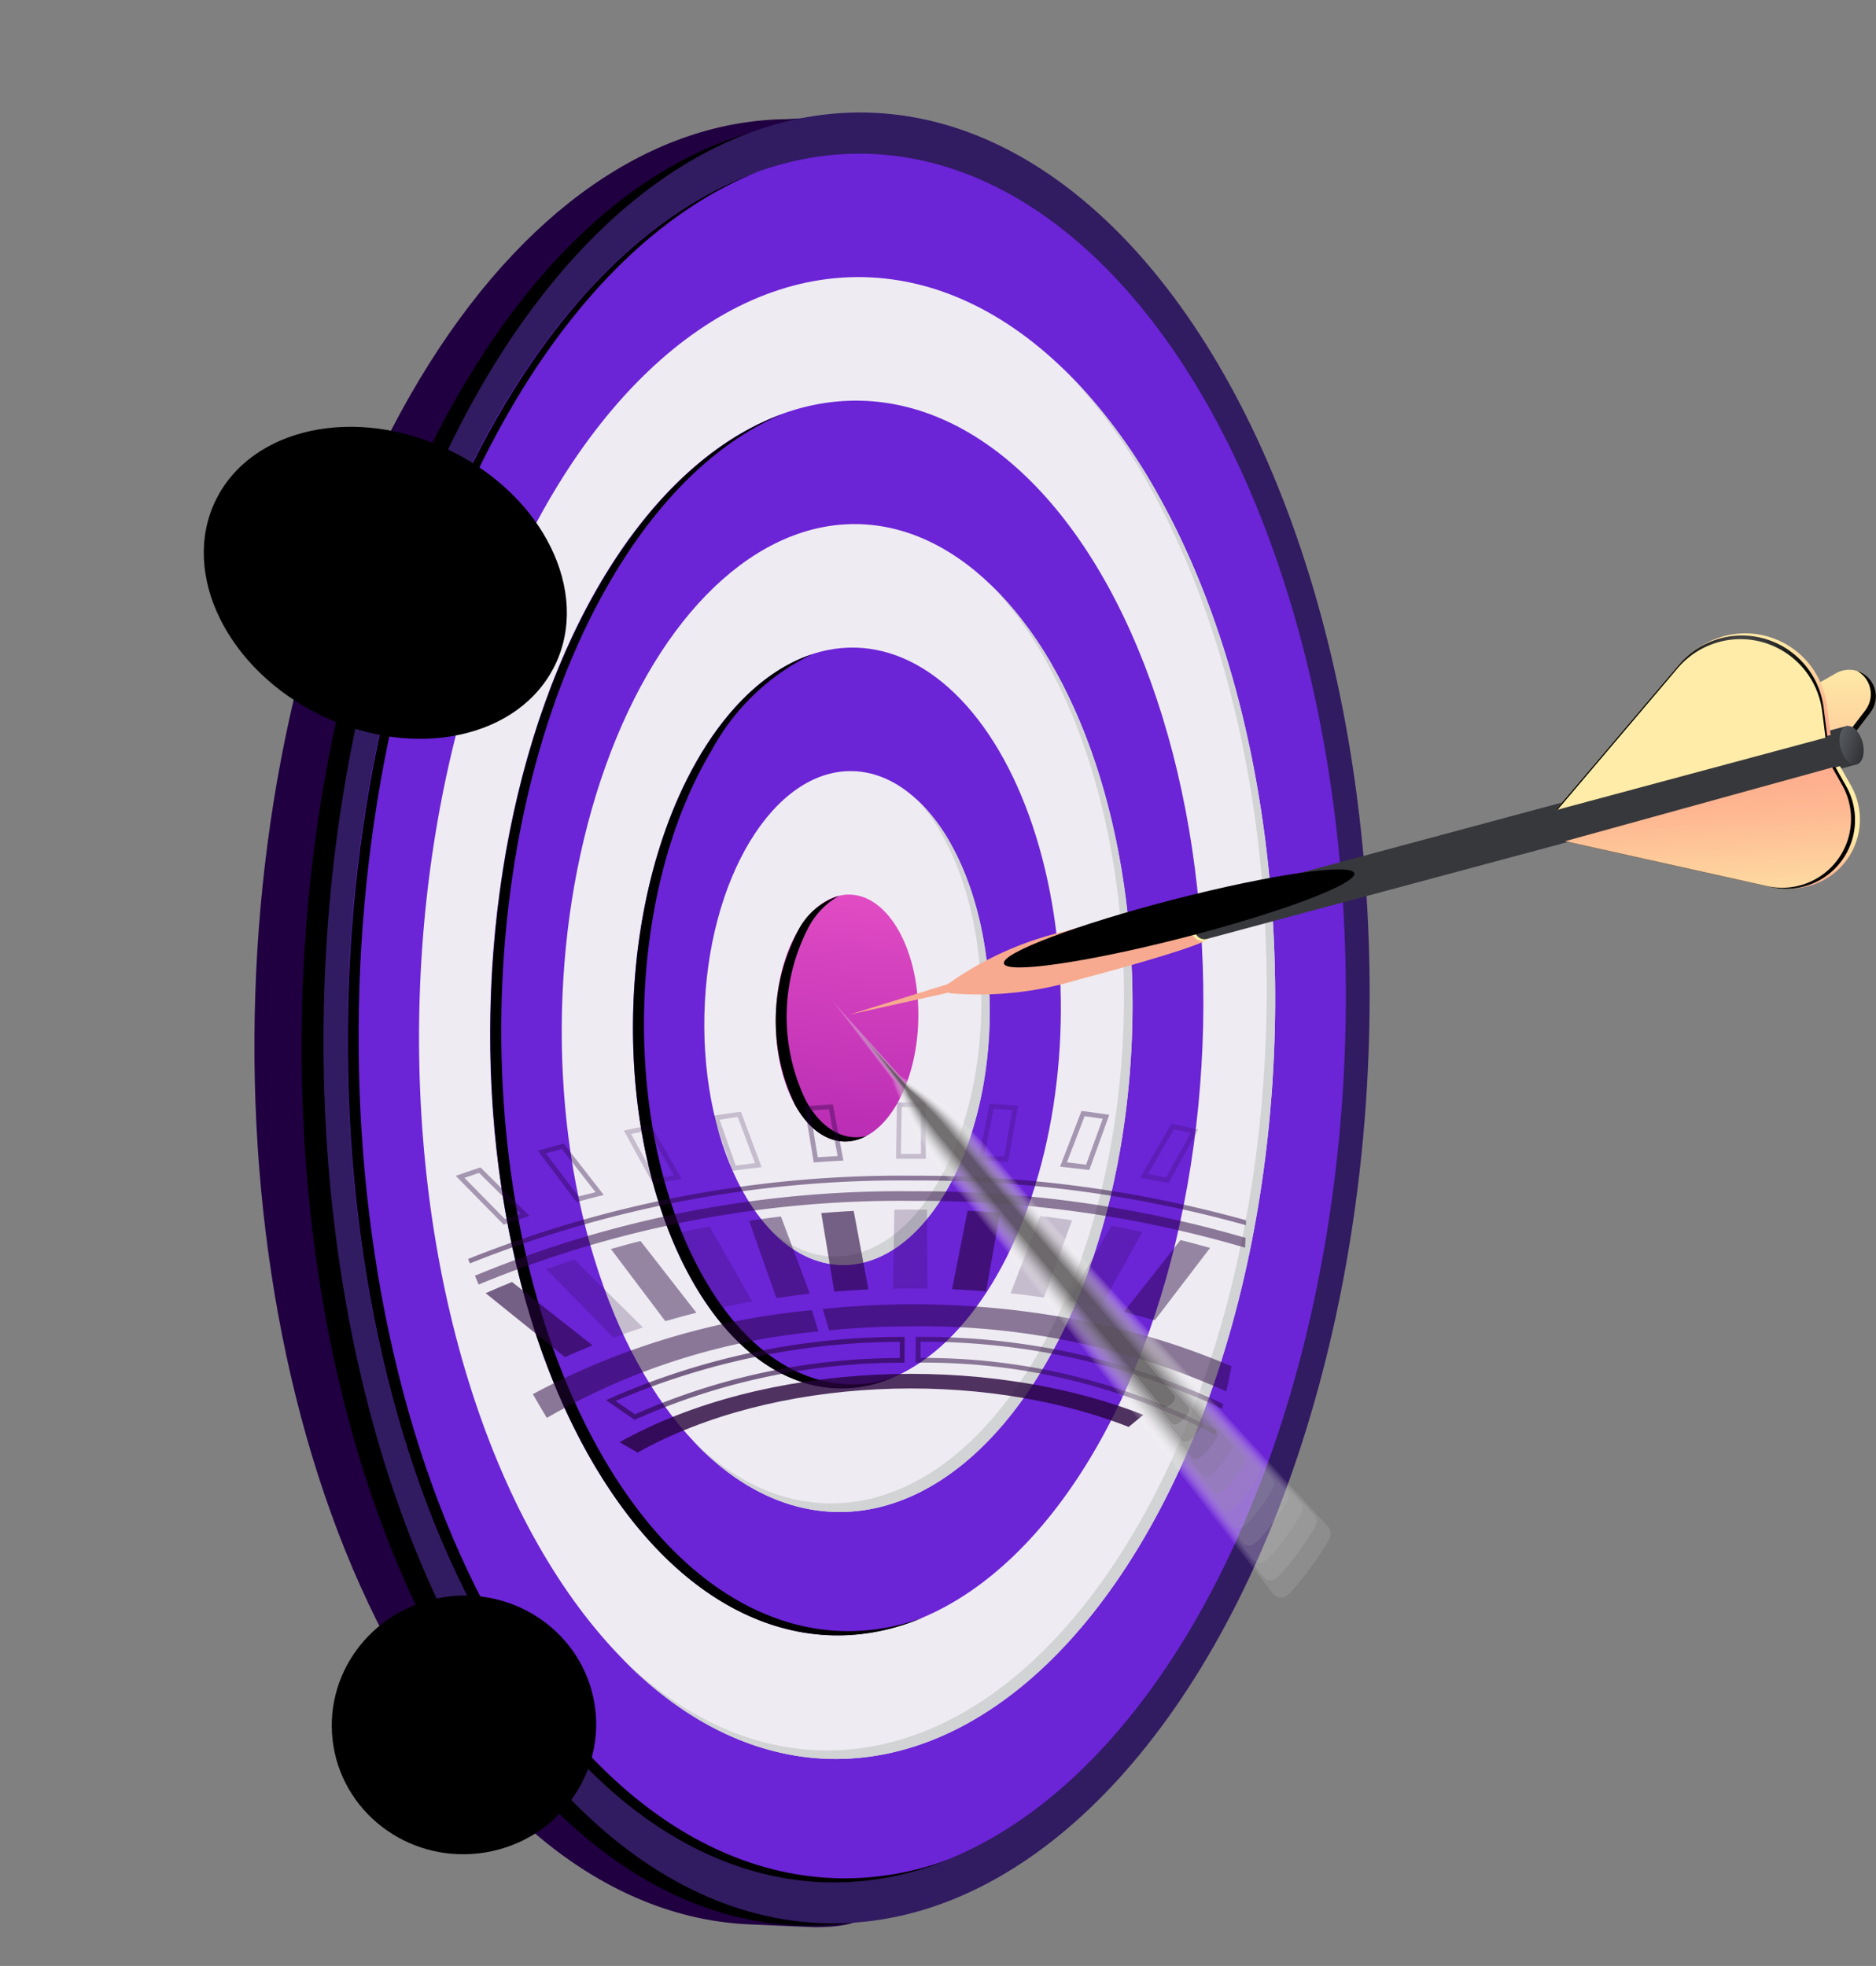 <svg xmlns="http://www.w3.org/2000/svg" xmlns:xlink="http://www.w3.org/1999/xlink" width="113.309" height="118.745" viewBox="0 0 113.309 118.745"><rect x="0" y="0" width="113.309" height="118.745" fill="#808080" stroke="none"/><defs><style>.a,.ah,.ai,.aj,.ak,.al,.am,.an,.ao,.ap,.aq,.ar,.as,.k{mix-blend-mode:multiply;}.a,.ac,.ah,.ai,.aj,.ak,.al,.am,.an,.ao,.ap,.aq,.ar,.as,.av,.ay,.az,.c,.k,.m,.n,.o,.p,.q,.r,.s,.u,.v,.w,.x,.y{isolation:isolate;}.a{fill:url(#a);}.b{fill:url(#b);}.ac,.av,.ay,.az,.c,.m,.n,.o,.p,.q,.r{mix-blend-mode:color-dodge;}.c{fill:url(#c);}.d{fill:url(#d);}.e{fill:url(#e);}.f{fill:url(#f);}.g{fill:url(#g);}.h{fill:url(#h);}.i{fill:url(#i);}.j{fill:url(#j);}.k{fill:#d1d3d4;}.l{fill:url(#k);}.m{fill:url(#l);}.n{fill:url(#m);}.o{fill:url(#n);}.p{fill:url(#o);}.q{fill:url(#p);}.r{fill:url(#q);}.s,.u,.v,.w,.x,.y{mix-blend-mode:screen;}.t,.u,.v,.w,.x,.z{fill:#27043d;}.t{opacity:0.8;}.u{opacity:0.6;}.as,.v{opacity:0.2;}.w,.y{opacity:0.5;}.x{opacity:0.3;}.aa{fill:url(#r);}.ab{fill:url(#s);}.ac{fill:url(#t);}.ad{fill:url(#u);}.ae{fill:url(#v);}.af{fill:url(#w);}.ag{fill:url(#x);}.ah{opacity:0.1;fill:url(#y);}.ai{opacity:0.109;fill:url(#z);}.aj{opacity:0.118;fill:url(#aa);}.ak{opacity:0.127;fill:url(#ab);}.al{opacity:0.136;fill:url(#ac);}.am{opacity:0.145;fill:url(#ad);}.an{opacity:0.155;fill:url(#ae);}.ao{opacity:0.164;fill:url(#af);}.ap{opacity:0.173;fill:url(#ag);}.aq{opacity:0.182;fill:url(#ah);}.ar{opacity:0.191;fill:url(#ai);}.as{fill:#231f20;}.at{fill:url(#aj);}.au{fill:url(#ak);}.av{fill:url(#al);}.aw{fill:url(#am);}.ax{fill:url(#an);}.ay{fill:url(#ao);}.az{fill:url(#ap);}</style><radialGradient id="a" cx="0.5" cy="0.5" r="1.202" gradientTransform="matrix(-0.416, 0, 0, 0.416, -2.744, -46.511)" gradientUnits="objectBoundingBox"><stop offset="0.192" stop-color="#5f5c5d"/><stop offset="1" stop-color="#fff"/></radialGradient><linearGradient id="b" x1="52.952" y1="19.294" x2="54.174" y2="18.47" gradientUnits="objectBoundingBox"><stop offset="0.056" stop-color="#200041"/><stop offset="0.233" stop-color="#210143"/><stop offset="0.32" stop-color="#25084a"/><stop offset="0.388" stop-color="#2c1357"/><stop offset="0.419" stop-color="#311b61"/><stop offset="0.474" stop-color="#351f65"/><stop offset="0.535" stop-color="#422c72"/><stop offset="0.597" stop-color="#574188"/><stop offset="0.661" stop-color="#755fa6"/><stop offset="0.692" stop-color="#8770b8"/><stop offset="0.7" stop-color="#7d66ae"/><stop offset="0.732" stop-color="#5c458c"/><stop offset="0.762" stop-color="#442e74"/><stop offset="0.79" stop-color="#351f66"/><stop offset="0.813" stop-color="#311b61"/><stop offset="0.859" stop-color="#2a1054"/><stop offset="0.936" stop-color="#220446"/><stop offset="1" stop-color="#200041"/></linearGradient><radialGradient id="c" cx="0.234" cy="0.367" r="0.395" gradientTransform="matrix(-1.446, 0.707, 1.446, 0.707, -51.83, 45.222)" gradientUnits="objectBoundingBox"><stop offset="0" stop-color="#fff"/><stop offset="0.066" stop-color="#d8d8d8"/><stop offset="0.162" stop-color="#a5a5a5"/><stop offset="0.262" stop-color="#797979"/><stop offset="0.366" stop-color="#545454"/><stop offset="0.473" stop-color="#353535"/><stop offset="0.585" stop-color="#1d1d1d"/><stop offset="0.704" stop-color="#0d0d0d"/><stop offset="0.835" stop-color="#030303"/><stop offset="1"/></radialGradient><linearGradient id="d" x1="-5.033" y1="-30.968" x2="-5.807" y2="-31.154" gradientUnits="objectBoundingBox"><stop offset="0" stop-color="#311b61"/><stop offset="0.203" stop-color="#290e52"/><stop offset="0.495" stop-color="#200041"/><stop offset="1" stop-color="#0f001f"/></linearGradient><radialGradient id="e" cx="0.5" cy="0.5" r="0.707" gradientTransform="matrix(-0.291, -0.863, -0.748, 0.757, -4.314, -10.56)" gradientUnits="objectBoundingBox"><stop offset="0" stop-color="#ff63ce"/><stop offset="0.409" stop-color="#9f19ab"/><stop offset="0.617" stop-color="#8f1ab8"/><stop offset="0.823" stop-color="#7c1dc9"/><stop offset="0.986" stop-color="#6c23d4"/><stop offset="1" stop-color="#6b24d6"/></radialGradient><linearGradient id="f" x1="-7.559" y1="-38.418" x2="-5.551" y2="-37.638" gradientUnits="objectBoundingBox"><stop offset="0" stop-color="#d4d1d8"/><stop offset="1" stop-color="#eeebf2"/></linearGradient><radialGradient id="g" cx="0.5" r="0.707" gradientTransform="matrix(-0.291, -0.863, -0.748, 0.757, -6.447, -15.005)" xlink:href="#e"/><linearGradient id="h" x1="-11.098" y1="-57.686" x2="-9.089" y2="-56.906" xlink:href="#f"/><radialGradient id="i" cx="0.5" r="0.707" gradientTransform="matrix(-0.291, -0.863, -0.748, 0.757, -11.425, -25.377)" xlink:href="#e"/><linearGradient id="j" x1="-21.713" y1="-115.491" x2="-19.704" y2="-114.711" xlink:href="#f"/><linearGradient id="k" x1="-0.881" y1="0.449" x2="1.639" y2="0.542" gradientUnits="objectBoundingBox"><stop offset="0.035" stop-color="#9f19ab"/><stop offset="0.244" stop-color="#ae24b0"/><stop offset="0.645" stop-color="#d643bf"/><stop offset="1" stop-color="#ff63ce"/></linearGradient><radialGradient id="l" cx="0.5" cy="0.543" r="0.397" gradientTransform="matrix(-1.345, 0.707, 1.345, 0.707, -30.809, 14.295)" xlink:href="#c"/><radialGradient id="m" cx="0.498" cy="0.543" r="0.397" gradientTransform="matrix(-1.338, 0.707, 1.338, 0.707, -43.015, 20.059)" xlink:href="#c"/><radialGradient id="n" cx="0.5" cy="0.543" r="0.397" gradientTransform="matrix(-1.339, 0.707, 1.339, 0.707, -71.95, 33.509)" xlink:href="#c"/><radialGradient id="o" cx="0.498" cy="0.541" r="0.397" gradientTransform="matrix(-1.316, 0.707, 1.316, 0.707, -209.507, 99.215)" xlink:href="#c"/><radialGradient id="p" cx="0.5" cy="0.5" r="0.5" gradientTransform="matrix(0, -1, -1, 0, 238.631, -409.822)" gradientUnits="objectBoundingBox"><stop offset="0" stop-color="#972a74"/><stop offset="0.041" stop-color="#8a266a"/><stop offset="0.194" stop-color="#601a49"/><stop offset="0.35" stop-color="#3d112f"/><stop offset="0.507" stop-color="#22091a"/><stop offset="0.667" stop-color="#0f040b"/><stop offset="0.829" stop-color="#030102"/><stop offset="1"/></radialGradient><radialGradient id="q" cx="0.5" cy="0.5" r="0.5" gradientTransform="matrix(0, -1, -1, 0, -147.369, -286.812)" gradientUnits="objectBoundingBox"><stop offset="0" stop-color="#9c2b77"/><stop offset="0.056" stop-color="#8a2669"/><stop offset="0.207" stop-color="#601a49"/><stop offset="0.36" stop-color="#3d102e"/><stop offset="0.515" stop-color="#22091a"/><stop offset="0.672" stop-color="#0f040b"/><stop offset="0.832" stop-color="#030102"/><stop offset="1"/></radialGradient><linearGradient id="r" x1="82.19" y1="870.116" x2="82.232" y2="869.87" gradientUnits="objectBoundingBox"><stop offset="0.035" stop-color="#f7aa90"/><stop offset="0.232" stop-color="#f9b996"/><stop offset="0.61" stop-color="#fee1a6"/><stop offset="0.631" stop-color="#ffe4a7"/><stop offset="0.874" stop-color="#f7aa90"/></linearGradient><linearGradient id="s" x1="0.49" y1="1.319" x2="0.509" y2="-0.055" gradientUnits="objectBoundingBox"><stop offset="0.035" stop-color="#ffa98c"/><stop offset="0.317" stop-color="#feb892"/><stop offset="0.86" stop-color="#fee0a3"/><stop offset="1" stop-color="#feeca8"/></linearGradient><radialGradient id="t" cx="0.754" cy="0.349" r="0.786" gradientTransform="matrix(-0.504, 0, 0, 1, 1.008, 0)" xlink:href="#c"/><linearGradient id="u" x1="36.157" y1="314.647" x2="36.256" y2="314.177" gradientUnits="objectBoundingBox"><stop offset="0.01" stop-color="#f9b595"/><stop offset="0.131" stop-color="#fbc59c"/><stop offset="0.176" stop-color="#f9ba97"/><stop offset="0.253" stop-color="#f7ae91"/><stop offset="0.328" stop-color="#f7aa90"/><stop offset="0.43" stop-color="#f8b293"/><stop offset="0.594" stop-color="#fbca9d"/><stop offset="0.732" stop-color="#ffe4a7"/><stop offset="0.97" stop-color="#f7aa90"/></linearGradient><linearGradient id="v" x1="-222.102" y1="-1233.165" x2="-221.393" y2="-1233.165" xlink:href="#s"/><linearGradient id="w" x1="14.203" y1="139.956" x2="14.233" y2="139.791" gradientUnits="objectBoundingBox"><stop offset="0.035" stop-color="#1e1f21"/><stop offset="0.117" stop-color="#2c2d30"/><stop offset="0.141" stop-color="#323336"/><stop offset="0.268" stop-color="#0e0e0f"/><stop offset="0.352" stop-color="#131314"/><stop offset="0.464" stop-color="#222325"/><stop offset="0.592" stop-color="#3b3d41"/><stop offset="0.73" stop-color="#5e6167"/><stop offset="0.768" stop-color="#696c73"/><stop offset="1" stop-color="#37383c"/></linearGradient><linearGradient id="x" x1="1.599" y1="1.115" x2="-0.084" y2="0.173" gradientUnits="objectBoundingBox"><stop offset="0.035" stop-color="#1e1f21"/><stop offset="0.31" stop-color="#2c2d30"/><stop offset="0.84" stop-color="#505358"/><stop offset="1" stop-color="#5d6066"/></linearGradient><linearGradient id="y" x1="-10.171" y1="-8.343" x2="-11.056" y2="-9.518" gradientUnits="objectBoundingBox"><stop offset="0" stop-color="#fff"/><stop offset="1" stop-color="#4d4d4d"/></linearGradient><linearGradient id="z" x1="-9.411" y1="-8.004" x2="-10.302" y2="-9.186" gradientUnits="objectBoundingBox"><stop offset="0" stop-color="#ebebeb"/><stop offset="1" stop-color="#494949"/></linearGradient><linearGradient id="aa" x1="-8.616" y1="-7.599" x2="-9.513" y2="-8.79" gradientUnits="objectBoundingBox"><stop offset="0" stop-color="#d7d6d6"/><stop offset="1" stop-color="#454545"/></linearGradient><linearGradient id="ab" x1="-7.785" y1="-7.123" x2="-8.687" y2="-8.322" gradientUnits="objectBoundingBox"><stop offset="0" stop-color="#c3c2c2"/><stop offset="1" stop-color="#424041"/></linearGradient><linearGradient id="ac" x1="-6.914" y1="-6.567" x2="-7.821" y2="-7.773" gradientUnits="objectBoundingBox"><stop offset="0" stop-color="#afaeae"/><stop offset="1" stop-color="#3e3c3d"/></linearGradient><linearGradient id="ad" x1="-6.001" y1="-5.921" x2="-6.913" y2="-7.133" gradientUnits="objectBoundingBox"><stop offset="0" stop-color="#9b999a"/><stop offset="1" stop-color="#3a3839"/></linearGradient><linearGradient id="ae" x1="-5.043" y1="-5.173" x2="-5.958" y2="-6.392" gradientUnits="objectBoundingBox"><stop offset="0" stop-color="#878585"/><stop offset="1" stop-color="#363434"/></linearGradient><linearGradient id="af" x1="-4.033" y1="-4.311" x2="-4.953" y2="-5.535" gradientUnits="objectBoundingBox"><stop offset="0" stop-color="#737071"/><stop offset="1" stop-color="#323030"/></linearGradient><linearGradient id="ag" x1="-2.967" y1="-3.316" x2="-3.89" y2="-4.546" gradientUnits="objectBoundingBox"><stop offset="0" stop-color="#5f5c5d"/><stop offset="1" stop-color="#2e2c2c"/></linearGradient><linearGradient id="ah" x1="-1.838" y1="-2.169" x2="-2.764" y2="-3.405" gradientUnits="objectBoundingBox"><stop offset="0" stop-color="#4b4849"/><stop offset="1" stop-color="#2b2728"/></linearGradient><linearGradient id="ai" x1="-0.635" y1="-0.844" x2="-1.564" y2="-2.086" gradientUnits="objectBoundingBox"><stop offset="0" stop-color="#373334"/><stop offset="1" stop-color="#272324"/></linearGradient><linearGradient id="aj" x1="0.639" y1="0.416" x2="0.788" y2="0.017" xlink:href="#s"/><linearGradient id="ak" x1="34.546" y1="171.608" x2="32.582" y2="170.693" xlink:href="#s"/><radialGradient id="al" cx="0.785" cy="0.225" r="0.499" gradientTransform="matrix(-0.643, 0, 0, 1, 1.188, 0)" xlink:href="#c"/><linearGradient id="am" x1="0.693" y1="1.091" x2="0.571" y2="0.67" xlink:href="#s"/><linearGradient id="an" x1="0.423" y1="-0.036" x2="0.628" y2="1.328" xlink:href="#s"/><radialGradient id="ao" cx="1.047" cy="0.577" r="0.622" gradientTransform="matrix(-0.421, 0, 0, 1, 1.171, 0)" xlink:href="#c"/><radialGradient id="ap" cx="0.5" r="1.846" gradientTransform="matrix(-0.271, 0.249, 0.008, 0.105, -5.108, -401.938)" xlink:href="#p"/></defs><g transform="translate(10.723 8.125)"><ellipse class="a" cx="21.446" cy="8.923" rx="21.446" ry="8.923" transform="translate(11.52 84.475)"/><g transform="translate(12.248 -18.104) rotate(16)"><g transform="translate(9.277 7.721)"><path class="b" d="M21.9,97.758c8.467,8.467,17.386,11.542,25.039,9.7.23-.056,3.584-.852,3.812-.916,7.706-2.179-1.726-5.289,1.446-17.128C58.578,65.582,49.7,32.215,32.368,14.881,23.8,6.31,31.651-1.684,23.936.308c-.215.055-4.67,1.654-4.883,1.717-7.6,2.26-13.843,9.488-16.982,21.2C-4.314,47.056,4.562,80.424,21.9,97.758Z" transform="translate(0 0)"/><path class="c" d="M2.07,21.011C5.131,9.589,11.146,2.446,18.486,0,12.649,3.285,7.942,9.9,5.352,19.567-1.033,43.394,7.843,76.762,25.177,94.1c9.025,9.025,18.559,11.911,26.531,9.254-8.545,4.81-19.513,2.489-29.812-7.81C4.562,78.206-4.314,44.838,2.07,21.011Z" transform="translate(2.751 1.49)"/></g><ellipse class="d" cx="54.709" cy="31.585" rx="54.709" ry="31.585" transform="matrix(-0.254, -0.967, 0.967, -0.254, 30.121, 121.859)"/><ellipse class="e" cx="52.222" cy="30.149" rx="52.222" ry="30.149" transform="matrix(-0.254, -0.967, 0.967, -0.254, 30.879, 119.09)"/><ellipse class="f" cx="44.762" cy="25.842" rx="44.762" ry="25.842" transform="translate(33.154 110.781) rotate(-104.689)"/><ellipse class="g" cx="37.301" cy="21.535" rx="37.301" ry="21.535" transform="matrix(-0.254, -0.967, 0.967, -0.254, 35.428, 102.473)"/><ellipse class="h" cx="29.841" cy="17.228" rx="29.841" ry="17.228" transform="translate(37.703 94.164) rotate(-104.689)"/><ellipse class="i" cx="22.381" cy="12.921" rx="22.381" ry="12.921" transform="matrix(-0.254, -0.967, 0.967, -0.254, 39.977, 85.855)"/><ellipse class="j" cx="14.92" cy="8.614" rx="14.92" ry="8.614" transform="matrix(-0.254, -0.967, 0.967, -0.254, 42.252, 77.547)"/><path class="k" d="M27.582,66.668c5.24-19.558-2.046-46.946-16.274-61.174A33.872,33.872,0,0,0,4.273,0a33.185,33.185,0,0,1,7.67,5.846C26.17,20.074,33.456,47.462,28.216,67.02,23.83,83.387,12.062,89.08,0,82.164,11.838,88.525,23.273,82.748,27.582,66.668Z" transform="translate(44.347 19.671)"/><path class="k" d="M18.4,44.313C21.9,31.274,17.041,13.015,7.556,3.53A22.859,22.859,0,0,0,3.095,0a22.089,22.089,0,0,1,5.1,3.882c9.486,9.486,14.343,27.744,10.849,40.783C16.088,55.68,8.121,59.444,0,54.629,7.9,58.884,15.53,55.04,18.4,44.313Z" transform="translate(44.936 33.439)"/><path class="k" d="M8.977,22.1C10.724,15.579,8.295,6.45,3.553,1.707A11.49,11.49,0,0,0,1.413,0,10.821,10.821,0,0,1,4.186,2.06C8.929,6.8,11.358,15.932,9.611,22.451,8.124,28,4.092,29.866,0,27.375,3.868,29.311,7.567,27.36,8.977,22.1Z" transform="translate(45.777 47.066)"/><ellipse class="l" cx="7.46" cy="4.307" rx="7.46" ry="4.307" transform="matrix(-0.254, -0.967, 0.967, -0.254, 44.526, 69.238)"/><path class="m" d="M1.983,17.574C4.188,9.34,8,3.423,12.742,0,8.259,3.477,4.664,9.246,2.546,17.151c-6.113,22.817,2.386,54.771,18.986,71.37C32.141,99.13,43.491,100.9,51.9,94.835c-8.458,6.56-20.081,4.957-30.929-5.892C4.369,72.344-4.131,40.391,1.983,17.574Z" transform="translate(14.763 13.301)"/><path class="n" d="M1.416,12.525C2.988,6.659,5.7,2.448,9.08,0,5.963,2.5,3.464,6.565,1.98,12.1c-4.367,16.3,1.7,39.122,13.561,50.978,7.589,7.589,15.705,8.836,21.712,4.483C31.2,72.417,22.805,71.331,14.977,63.5,3.121,51.647-2.951,28.823,1.416,12.525Z" transform="translate(23.916 26.937)"/><path class="o" d="M.85,7.647C1.821,4.022,3.518,1.447,5.63,0A13.622,13.622,0,0,0,1.413,7.224C-1.207,17,2.436,30.7,9.55,37.811c4.476,4.477,9.26,5.278,12.845,2.822-3.637,2.953-8.693,2.317-13.409-2.4C1.872,31.121-1.77,17.426.85,7.647Z" transform="translate(33.07 40.401)"/><path class="p" d="M.283,2.656A4.167,4.167,0,0,1,2.06,0,4.749,4.749,0,0,0,.847,2.233a11.659,11.659,0,0,0,2.712,10.2c1.418,1.418,2.926,1.723,4.1,1.048-1.222,1.175-3,1.032-4.662-.625A11.66,11.66,0,0,1,.283,2.656Z" transform="translate(42.224 53.98)"/><ellipse class="q" cx="11.392" cy="8.897" rx="11.392" ry="8.897" transform="translate(22.45 54.058) rotate(-170.174)"/><ellipse class="r" cx="7.81" cy="7.987" rx="7.81" ry="7.987" transform="translate(31.962 118.633) rotate(-112.656)"/></g><g transform="translate(16.804 58.457)"><g class="s" transform="translate(9.898 16.4)"><path class="t" d="M434.94,255.693l-1.086-.627c8.69-4.879,21.976-5.435,31.629-1.65l-.884.728C455.538,250.594,443.106,251.115,434.94,255.693Z" transform="translate(-433.854 -250.939)"/></g><path class="u" d="M496.325,244.069l-.008,1.556a39.462,39.462,0,0,0-16.3,3.45l-1.725-1.188A43.505,43.505,0,0,1,496.325,244.069Zm-16.285,4.673a39.5,39.5,0,0,1,15.99-3.4l.005-.979a43.8,43.8,0,0,0-17.167,3.574Z" transform="translate(-469.213 -229.898)"/><path class="v" d="M435.574,226.292l-2.479-4.534c.621-.126,1.233-.27,1.862-.379l2.573,4.524C436.871,226.015,436.225,226.156,435.574,226.292Zm-3.291.8L429,222.735c.595-.164,1.184-.335,1.788-.481l3.374,4.332C433.523,226.736,432.9,226.917,432.283,227.091Zm24.328-1.222,2.624-4.534c.626.107,1.239.248,1.857.372l-2.528,4.542C457.915,226.117,457.27,225.978,456.611,225.869Zm3.365.67,3.421-4.344c.6.145,1.19.314,1.784.476l-3.335,4.368C461.226,226.866,460.61,226.687,459.977,226.539Zm-20.986-.844-1.644-4.662c.64-.088,1.275-.188,1.92-.259l1.741,4.659C440.33,225.5,439.661,225.6,438.991,225.695Zm3.5-.389-.789-4.74c.652-.049,1.3-.1,1.957-.132l.886,4.739C443.858,225.2,443.176,225.252,442.492,225.306Zm7.114-.143.936-4.742c.654.029,1.3.078,1.957.125l-.842,4.743C450.974,225.238,450.292,225.191,449.606,225.163Zm3.534.247,1.791-4.665c.645.068,1.279.166,1.918.252l-1.694,4.668C454.485,225.573,453.817,225.48,453.14,225.41Zm-30.117-.682,4.865,3.826c-.566.224-1.12.464-1.668.709l-4.785-3.859C421.958,225.172,422.485,224.944,423.023,224.728Zm23.02.4.074-4.768c.657-.01,1.312-.011,1.97,0l.022,4.767C447.418,225.114,446.732,225.115,446.043,225.129Zm-19.251-1.755,4.142,4.1c-.6.189-1.193.4-1.781.61l-4.06-4.13C425.657,223.756,426.218,223.555,426.792,223.373Z" transform="translate(-419.625 -213.876)"/><path class="w" d="M481.586,225.448l-.789-4.74c.652-.049,1.3-.1,1.957-.132l.886,4.739C482.953,225.345,482.27,225.393,481.586,225.448Zm7.114-.143.936-4.742c.654.029,1.3.078,1.957.125l-.842,4.743C490.069,225.38,489.386,225.333,488.7,225.305Zm-26.583-.435,4.864,3.826c-.566.224-1.12.464-1.668.709l-4.785-3.859C461.052,225.314,461.579,225.086,462.117,224.87Z" transform="translate(-458.719 -214.018)"/><path class="x" d="M424.721,227.966l-3.287-4.356c.595-.164,1.184-.335,1.788-.481l3.374,4.332C425.961,227.611,425.343,227.792,424.721,227.966Zm27.694-.553,3.421-4.344c.6.145,1.19.314,1.784.476l-3.336,4.368C453.664,227.74,453.048,227.562,452.414,227.413Zm-20.986-.844-1.644-4.662c.64-.088,1.275-.188,1.92-.259l1.741,4.659C432.768,226.379,432.1,226.475,431.428,226.57Z" transform="translate(-412.063 -214.751)"/><path class="v" d="M439.155,201.2c.561-.075,1.115-.176,1.68-.24l1.249,3.344q-.881.1-1.757.219Zm2.529,2.86-1.04-2.786c-.253.033-.507.072-.755.11l-.345.052.976,2.77C440.928,204.155,441.313,204.107,441.684,204.063Zm-7.918-1.963c.545-.109,1.083-.234,1.633-.332l1.844,3.239q-.859.152-1.71.322Zm3.024,2.695-1.541-2.706c-.267.051-.535.108-.8.163l-.246.052,1.477,2.7C436.044,204.933,436.413,204.863,436.789,204.795Zm7.882-4.162c.573-.041,1.142-.093,1.716-.124l.634,3.4q-.895.046-1.787.11Zm2.006,3-.527-2.823c-.29.018-.581.041-.865.063l-.277.022.468,2.812C445.865,203.682,446.262,203.658,446.678,203.635Zm-23.066,1.2c.5-.172.988-.348,1.491-.51l2.958,2.929q-.785.252-1.556.523Zm3.909,2.291-2.5-2.472c-.3.1-.6.2-.887.3l2.445,2.487C426.9,207.338,427.215,207.232,427.52,207.131Zm1.046-3.815c.523-.141,1.039-.292,1.569-.422l2.415,3.1q-.827.2-1.644.423Zm3.483,2.5-2.027-2.6c-.287.074-.574.153-.853.23l-.117.032,1.967,2.606C431.352,206,431.693,205.911,432.049,205.821Zm23.136-1.93.672-3.4c.574.029,1.142.079,1.714.118l-.6,3.384Q456.08,203.933,455.185,203.891Zm1.792-3.035c-.29-.022-.588-.044-.885-.062l-.558,2.825c.415.021.811.044,1.2.07l.5-2.814Zm7.977,4.1,1.879-3.246c.549.1,1.084.22,1.629.326l-1.8,3.236Q465.811,205.1,464.954,204.957Zm2.806-2.769c-.255-.053-.517-.108-.779-.157l-1.571,2.713c.372.067.74.135,1.1.205l1.507-2.707Zm-7.64,2.087,1.286-3.349c.564.063,1.116.16,1.676.234l-1.207,3.328Q461,204.373,460.12,204.275Zm2.229-2.929c-.247-.037-.5-.075-.755-.107l-1.071,2.79c.368.042.751.089,1.159.142l1.007-2.775ZM450.206,203.8l.053-3.408q.52-.006,1.039-.006l.688,0L452,203.8q-.376,0-.751,0Q450.729,203.8,450.206,203.8Zm1.492-3.124h-.4l-.755,0-.043,2.83q.376,0,.751,0h.461Z" transform="translate(-423.611 -200.39)"/><path class="v" d="M461.252,200.882c.573-.041,1.142-.093,1.716-.124l.634,3.4q-.895.046-1.787.11Zm2.006,3-.527-2.823c-.29.018-.581.041-.865.063l-.277.022.468,2.812C462.446,203.931,462.843,203.906,463.259,203.884Zm-23.066,1.2c.5-.172.988-.348,1.491-.51l2.958,2.929q-.785.252-1.556.523Zm3.909,2.291-2.5-2.472c-.3.1-.6.2-.887.3l2.445,2.487C443.484,207.586,443.8,207.481,444.1,207.38Zm1.046-3.815c.523-.141,1.039-.292,1.569-.422l2.415,3.1q-.827.2-1.644.423Zm3.483,2.5-2.027-2.6c-.287.074-.574.153-.853.23l-.117.032,1.967,2.606C447.933,206.248,448.274,206.16,448.63,206.07Zm28.071-1.547,1.286-3.349c.564.063,1.116.16,1.676.234l-1.207,3.328Q477.581,204.621,476.7,204.523Zm2.229-2.929c-.247-.037-.5-.075-.755-.107l-1.071,2.79c.368.042.751.089,1.159.142l1.007-2.775Z" transform="translate(-440.192 -200.639)"/><path class="w" d="M494.342,244.154a44.468,44.468,0,0,1,16.858-5.069l.385,1.285a40.038,40.038,0,0,0-16.4,5.22C494.9,245.117,494.619,244.639,494.342,244.154Z" transform="translate(-489.683 -226.531)"/><g class="y" transform="translate(0.746 4.429)"><path class="z" d="M461.363,219.768c-.007.2-.021.394-.03.591a69.826,69.826,0,0,0-20.054-2.827,66.566,66.566,0,0,0-26.236,5.054q-.113-.265-.225-.532a67.155,67.155,0,0,1,26.461-5.1A70.473,70.473,0,0,1,461.363,219.768Z" transform="translate(-414.406 -216.01)"/><path class="z" d="M461.727,216.735c0,.1,0,.2-.005.3a73.461,73.461,0,0,0-20.091-2.7,70.052,70.052,0,0,0-26.776,5.008l-.109-.267a70.355,70.355,0,0,1,26.885-5.029A73.8,73.8,0,0,1,461.727,216.735Z" transform="translate(-414.746 -214.043)"/></g><path class="w" d="M442.133,241.747c-.1.51-.2,1.018-.31,1.519a44.887,44.887,0,0,0-19.09-3.932c-1.669,0-3.307.087-4.9.241l-.386-1.285a52.615,52.615,0,0,1,16.341.844A43.006,43.006,0,0,1,442.133,241.747Z" transform="translate(-395.281 -225.804)"/><path class="w" d="M437.059,249.98a37.539,37.539,0,0,0-18.088-4.358l.008-1.556a42.606,42.606,0,0,1,18.57,4.053c-.023.1-.046.191-.07.286a42.317,42.317,0,0,0-18.213-4.049l-.005.979a37.87,37.87,0,0,1,17.877,4.37C437.112,249.8,437.086,249.89,437.059,249.98Z" transform="translate(-391.194 -229.897)"/></g><g transform="translate(39.469 30.124)"><g transform="translate(0 0)"><path class="aa" d="M459.908,181.237l-6.554,2.033,6.824-1.514Z" transform="translate(-452.214 -160.243)"/><path class="ab" d="M318.323,134.846l1.945-2.551a1.61,1.61,0,0,0-2.078-2.375l-16.045,9.156Z" transform="translate(-257.493 -127.502)"/><path class="ac" d="M318.016,134.848l1.945-2.551a1.6,1.6,0,0,0-.5-2.389,1.61,1.61,0,0,1,.812,2.521l-1.945,2.551-16.178,4.231.688-.392Z" transform="translate(-257.495 -127.636)"/><g transform="translate(7.011 15.998)"><path class="ad" d="M413.358,173.537a.156.156,0,0,0,.144.055,20.533,20.533,0,0,0,7.622-.818c6.76-1.8,7.612-2.319,7.615-2.32.177-.05-.04-.121.033-.392a1.954,1.954,0,0,0-.455-1.709c-.2-.2-.016-.38-.193-.334,0,0-.98.011-7.745,1.818a19.9,19.9,0,0,0-7.037,3.152.159.159,0,0,0-.1.122A.488.488,0,0,0,413.358,173.537Z" transform="translate(-413.233 -167.839)"/><ellipse class="ae" cx="1.25" cy="0.722" rx="1.25" ry="0.722" transform="matrix(-0.254, -0.967, 0.967, -0.254, 14.836, 2.785)"/></g><g transform="translate(21.624 5.599)"><path class="af" d="M305.7,151.7a.6.6,0,0,0,.548.212l39.268-10.547c.168-.048-.038-.116.031-.375a1.865,1.865,0,0,0-.434-1.632c-.188-.187-.016-.363-.185-.319l-39.291,10.565a.6.6,0,0,0-.372.464A1.865,1.865,0,0,0,305.7,151.7Z" transform="translate(-305.218 -139.034)"/><path class="ag" d="M304.655,141.142c.38.379.8.264.94-.257a1.867,1.867,0,0,0-.434-1.632c-.379-.379-.8-.264-.94.258A1.866,1.866,0,0,0,304.655,141.142Z" transform="translate(-264.889 -139.029)"/></g><g transform="translate(0 22.101)"><path class="ah" d="M409.849,189.246l4.155,4.6a.119.119,0,0,1,.064.036,19.888,19.888,0,0,1,5.819,5.059c4.483,5.379,20.043,22.226,20.047,22.23a.089.089,0,0,1,.026.055.613.613,0,0,1,.017.548c-.185.5-2.26,3.5-2.792,3.593a.606.606,0,0,1-.569-.137.158.158,0,0,1-.039-.035s-14.566-18.966-19.042-24.343a20.522,20.522,0,0,1-3.947-6.571.156.156,0,0,1-.01-.154Z" transform="translate(-409.849 -189.246)"/><path class="ai" d="M412.193,190.147l3.94,4.362a.116.116,0,0,1,.061.034,19.3,19.3,0,0,1,5.5,4.817c4.25,5.1,19.453,21.652,19.456,21.656a.087.087,0,0,1,.025.052.582.582,0,0,1,.016.519c-.175.477-2.084,3.221-2.588,3.308a.575.575,0,0,1-.54-.13.151.151,0,0,1-.037-.034s-14.258-18.481-18.5-23.579a20.193,20.193,0,0,1-3.783-6.232.149.149,0,0,1-.01-.146Z" transform="translate(-411.912 -189.818)"/><path class="aj" d="M414.537,191.048l3.724,4.123a.107.107,0,0,1,.058.032,18.723,18.723,0,0,1,5.176,4.575c4.018,4.821,18.863,21.078,18.865,21.081a.078.078,0,0,1,.024.049.548.548,0,0,1,.015.491c-.165.452-1.908,2.941-2.385,3.024a.545.545,0,0,1-.51-.123.143.143,0,0,1-.035-.032s-13.951-18-17.963-22.815a19.917,19.917,0,0,1-3.618-5.893.139.139,0,0,1-.009-.138Z" transform="translate(-413.975 -190.391)"/><path class="ak" d="M416.881,191.949l3.509,3.884a.1.1,0,0,1,.054.03A18.194,18.194,0,0,1,425.3,200.2c3.785,4.541,18.273,20.5,18.275,20.507a.076.076,0,0,1,.022.046.518.518,0,0,1,.014.462c-.156.425-1.733,2.662-2.182,2.74a.512.512,0,0,1-.48-.115.136.136,0,0,1-.034-.03s-13.643-17.513-17.422-22.052a19.71,19.71,0,0,1-3.454-5.554.133.133,0,0,1-.009-.13Z" transform="translate(-416.037 -190.963)"/><path class="al" d="M419.224,192.85l3.293,3.645a.1.1,0,0,1,.051.028,17.7,17.7,0,0,1,4.533,4.091c3.553,4.262,17.682,19.93,17.684,19.933a.071.071,0,0,1,.021.043.486.486,0,0,1,.014.434c-.147.4-1.557,2.381-1.979,2.455a.479.479,0,0,1-.451-.108.123.123,0,0,1-.031-.028s-13.335-17.028-16.882-21.289a19.59,19.59,0,0,1-3.289-5.215.124.124,0,0,1-.008-.122Z" transform="translate(-418.1 -191.535)"/><path class="am" d="M421.568,193.75l3.077,3.407a.086.086,0,0,1,.047.027,17.258,17.258,0,0,1,4.212,3.849c3.32,3.983,17.091,19.355,17.094,19.358a.066.066,0,0,1,.02.04.455.455,0,0,1,.012.406c-.137.373-1.382,2.1-1.776,2.17a.448.448,0,0,1-.421-.1.11.11,0,0,1-.029-.026s-13.027-16.544-16.342-20.525a19.584,19.584,0,0,1-3.125-4.876.117.117,0,0,1-.008-.114Z" transform="translate(-420.162 -192.107)"/><path class="an" d="M423.911,194.651l2.862,3.168a.085.085,0,0,1,.044.025,16.923,16.923,0,0,1,3.89,3.607c3.087,3.7,16.5,18.781,16.5,18.784a.062.062,0,0,1,.018.038.421.421,0,0,1,.012.377c-.127.347-1.207,1.822-1.573,1.886a.418.418,0,0,1-.392-.094.116.116,0,0,1-.027-.024s-12.72-16.059-15.8-19.762a19.757,19.757,0,0,1-2.96-4.536.107.107,0,0,1-.007-.106Z" transform="translate(-422.225 -192.68)"/><path class="ao" d="M426.255,195.552l2.646,2.929a.078.078,0,0,1,.041.023,16.7,16.7,0,0,1,3.569,3.365c2.855,3.425,15.91,18.207,15.912,18.21a.056.056,0,0,1,.017.035.389.389,0,0,1,.011.349c-.117.321-1.031,1.542-1.37,1.6a.386.386,0,0,1-.362-.087.109.109,0,0,1-.025-.023s-12.412-15.575-15.262-19a20.2,20.2,0,0,1-2.8-4.2.1.1,0,0,1-.007-.1Z" transform="translate(-424.287 -193.252)"/><path class="ap" d="M428.6,196.453l2.43,2.691a.071.071,0,0,1,.038.021,16.687,16.687,0,0,1,3.248,3.123c2.622,3.146,15.32,17.633,15.322,17.635a.054.054,0,0,1,.016.032.359.359,0,0,1,.009.32c-.108.295-.855,1.263-1.166,1.317a.354.354,0,0,1-.333-.08.09.09,0,0,1-.023-.02s-12.1-15.09-14.722-18.235a21.075,21.075,0,0,1-2.631-3.858.091.091,0,0,1-.006-.09Z" transform="translate(-426.349 -193.824)"/><path class="aq" d="M430.942,197.354l2.215,2.452a.066.066,0,0,1,.034.019,16.98,16.98,0,0,1,2.926,2.881c2.39,2.867,14.729,17.059,14.731,17.061a.047.047,0,0,1,.014.029.327.327,0,0,1,.009.292c-.1.268-.68.983-.963,1.033a.323.323,0,0,1-.3-.073.084.084,0,0,1-.021-.019s-11.8-14.606-14.182-17.471a22.675,22.675,0,0,1-2.467-3.519.083.083,0,0,1-.005-.082Z" transform="translate(-428.412 -194.397)"/><path class="ar" d="M433.286,198.255l2,2.213a.056.056,0,0,1,.031.017,17.911,17.911,0,0,1,2.605,2.639c2.157,2.588,14.139,16.485,14.141,16.487a.043.043,0,0,1,.013.026.3.3,0,0,1,.008.264,1.518,1.518,0,0,1-.76.748.292.292,0,0,1-.274-.066.082.082,0,0,1-.019-.017s-11.489-14.121-13.642-16.708a25.822,25.822,0,0,1-2.3-3.18.076.076,0,0,1-.005-.074Z" transform="translate(-430.474 -194.969)"/><path class="as" d="M435.63,199.156l1.784,1.974a.054.054,0,0,1,.028.015,20.238,20.238,0,0,1,2.284,2.4c1.924,2.309,13.549,15.911,13.55,15.912a.038.038,0,0,1,.011.024.263.263,0,0,1,.007.235.8.8,0,0,1-.557.463.261.261,0,0,1-.244-.058.073.073,0,0,1-.017-.015s-11.181-13.637-13.1-15.944a32.853,32.853,0,0,1-2.138-2.841.066.066,0,0,1,0-.066Z" transform="translate(-432.537 -195.541)"/></g><path class="at" d="M326.076,129.822l-16.427,4.418,7.468-8.8a4.975,4.975,0,0,1,8.728,2.586Z" transform="translate(-265.697 -123.678)"/><path class="au" d="M326.619,130.184,310.192,134.6l7.468-8.8a4.975,4.975,0,0,1,8.728,2.586Z" transform="translate(-266.438 -123.908)"/><path class="av" d="M326.3,128.608a4.975,4.975,0,0,0-8.728-2.586l-7.252,8.546-.128.035,7.468-8.8a4.975,4.975,0,0,1,8.728,2.586l.231,1.8-.112.03Z" transform="translate(-266.437 -123.908)"/><path class="aw" d="M321.112,145.686l.664,1.175a4.161,4.161,0,0,1-4.525,6.108L304.778,150.2Z" transform="translate(-260.169 -137.659)"/><path class="ax" d="M321.916,145.767l.664,1.175a4.161,4.161,0,0,1-4.525,6.108l-12.472-2.772Z" transform="translate(-261.267 -137.71)"/><path class="ay" d="M317.813,152.983a4.161,4.161,0,0,0,4.525-6.108l-.6-1.06.177-.049.664,1.176a4.161,4.161,0,0,1-4.525,6.108l-12.473-2.772.025-.007Z" transform="translate(-261.267 -137.71)"/><path class="az" d="M388.524,168.47c.164.636,5.035-.069,10.879-1.575s10.449-3.242,10.286-3.878-5.035.069-10.879,1.575S388.36,167.834,388.524,168.47Z" transform="translate(-378.081 -148.52)"/></g></g></g></svg>